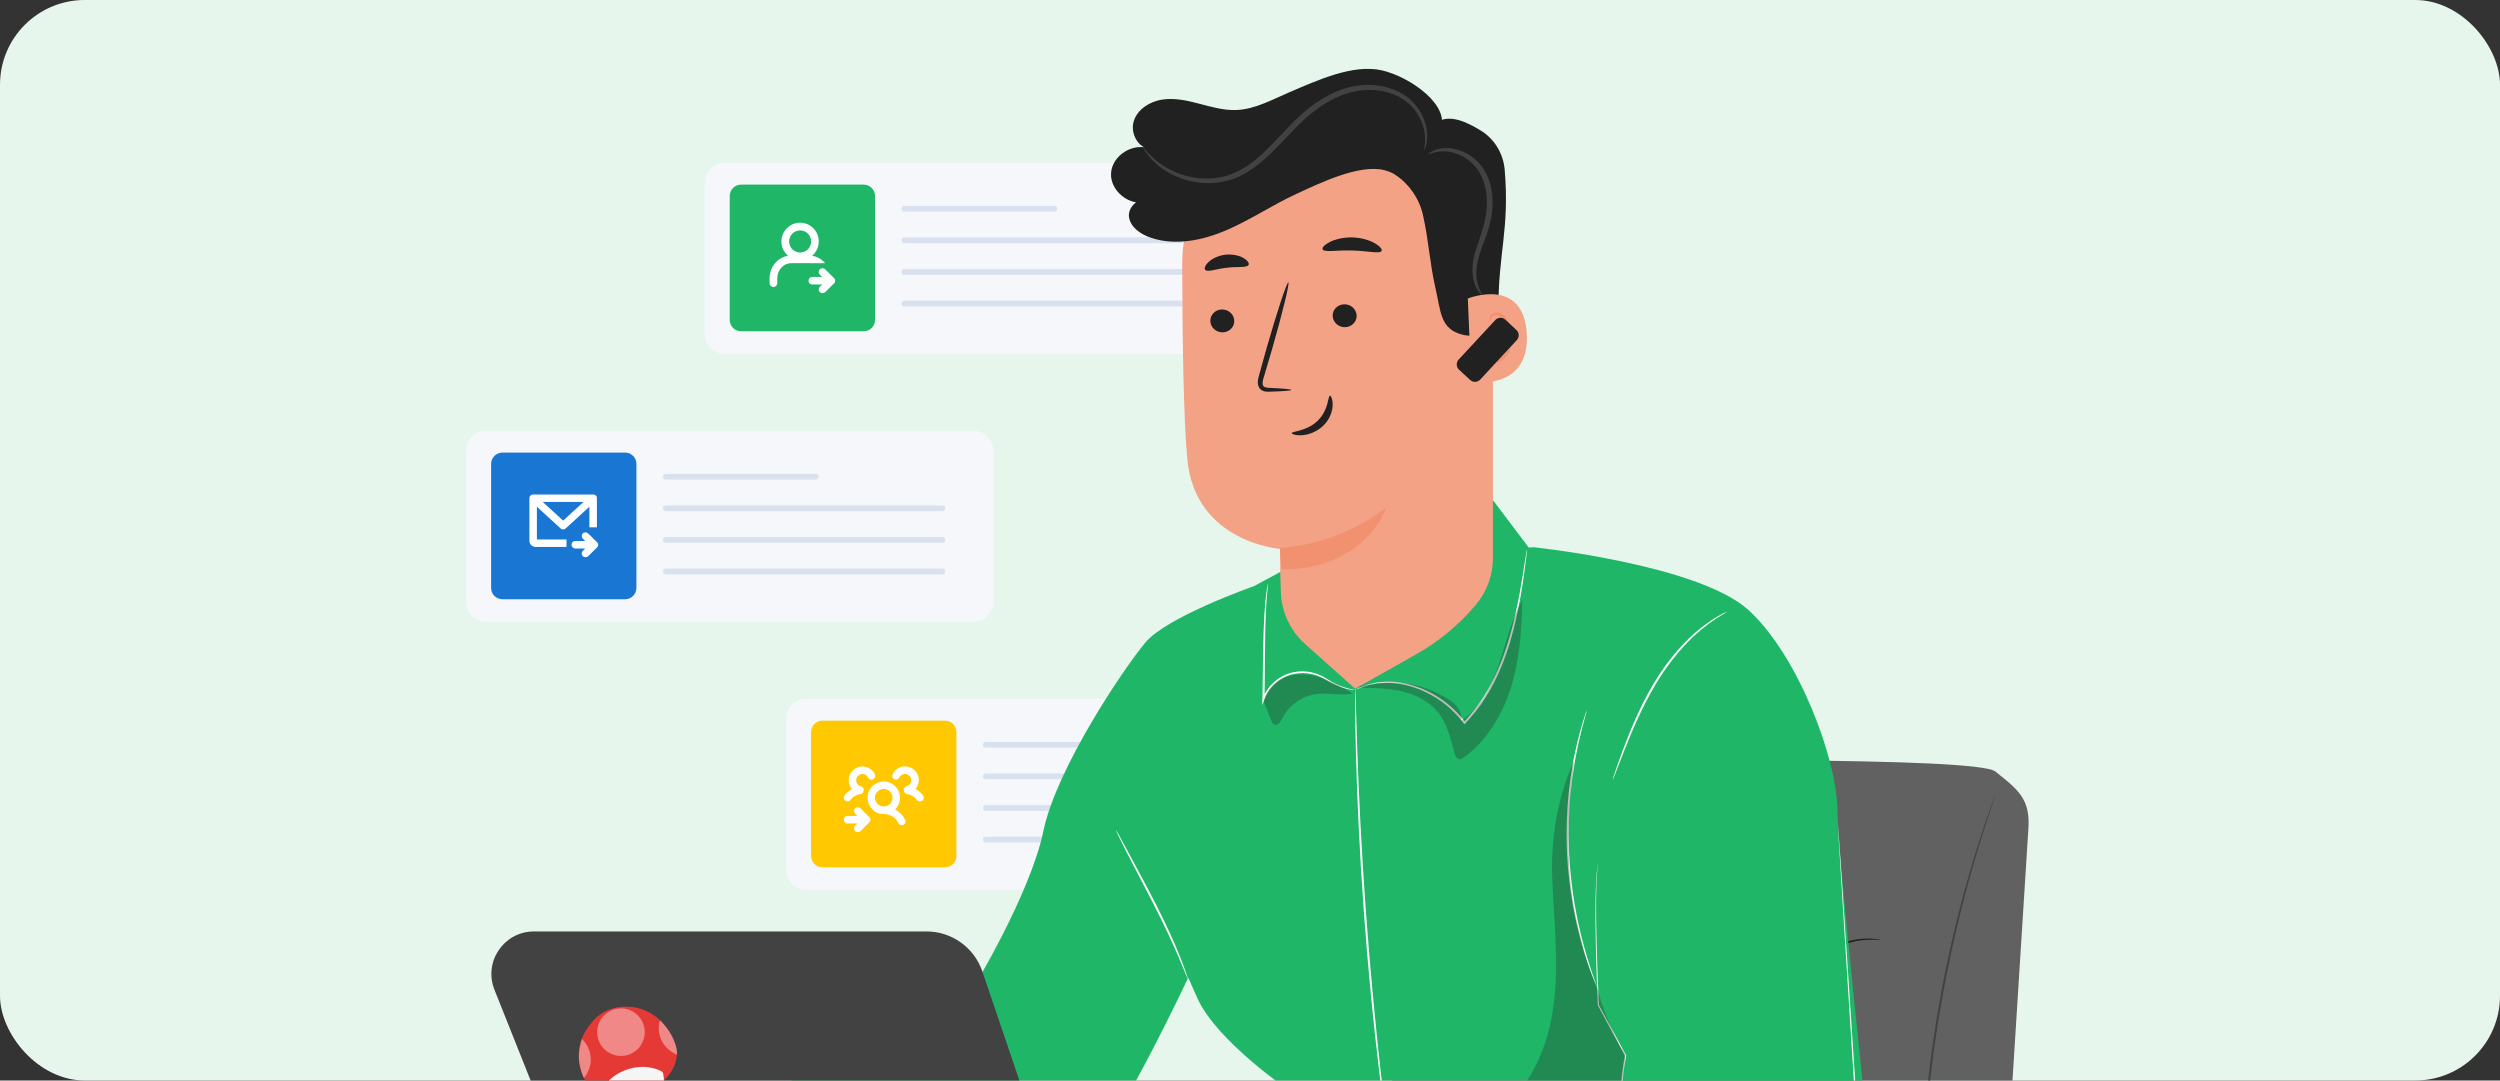 <svg width="472" height="204" viewBox="0 0 472 204" fill="none" xmlns="http://www.w3.org/2000/svg">
<rect x="0" y="0" width="472" height="204" fill="#333333" stroke="none"/>
<g clip-path="url(#clip0_785_4149)">
<rect width="472" height="204" rx="16" fill="#E6F6EC"/>
<path d="M228.814 66.81H136.827C134.736 66.81 133.048 65.117 133.048 63.033V34.489C133.048 32.4 134.742 30.713 136.827 30.713H228.814C230.905 30.713 232.592 32.406 232.592 34.489V63.033C232.592 65.123 230.905 66.81 228.814 66.81Z" fill="#F5F7FB"/>
<path d="M163.058 62.548H139.92C138.736 62.548 137.772 61.592 137.772 60.402V37.001C137.772 35.817 138.729 34.854 139.92 34.854H163.058C164.242 34.854 165.205 35.811 165.205 37.001V60.402C165.199 61.592 164.242 62.548 163.058 62.548Z" fill="#1FB767"/>
<path d="M199.106 39.953H170.715C170.438 39.953 170.211 39.726 170.211 39.449V39.374C170.211 39.097 170.438 38.87 170.715 38.87H199.106C199.383 38.87 199.61 39.097 199.61 39.374V39.449C199.61 39.733 199.383 39.953 199.106 39.953Z" fill="#D8E1ED"/>
<path d="M222.994 45.92H170.715C170.438 45.92 170.211 45.693 170.211 45.416V45.341C170.211 45.063 170.438 44.837 170.715 44.837H222.994C223.271 44.837 223.498 45.063 223.498 45.341V45.416C223.498 45.693 223.271 45.92 222.994 45.92Z" fill="#D8E1ED"/>
<path d="M222.994 51.881H170.715C170.438 51.881 170.211 51.654 170.211 51.377V51.301C170.211 51.024 170.438 50.797 170.715 50.797H222.994C223.271 50.797 223.498 51.024 223.498 51.301V51.377C223.498 51.66 223.271 51.881 222.994 51.881Z" fill="#D8E1ED"/>
<path d="M222.994 57.847H170.715C170.438 57.847 170.211 57.621 170.211 57.343V57.268C170.211 56.991 170.438 56.764 170.715 56.764H222.994C223.271 56.764 223.498 56.991 223.498 57.268V57.343C223.498 57.621 223.271 57.847 222.994 57.847Z" fill="#D8E1ED"/>
<path fill-rule="evenodd" clip-rule="evenodd" d="M151.06 42.049C150.122 42.049 149.227 42.42 148.566 43.087C147.905 43.754 147.533 44.648 147.533 45.586C147.533 46.524 147.905 47.424 148.566 48.085C148.635 48.154 148.711 48.223 148.78 48.286C147.905 48.425 147.092 48.859 146.475 49.526C145.713 50.338 145.297 51.433 145.297 52.566V53.466C145.297 53.869 145.619 54.19 146.022 54.19C146.425 54.19 146.746 53.869 146.746 53.466V52.566C146.746 51.786 147.036 51.049 147.533 50.508C148.031 49.973 148.698 49.683 149.378 49.683H152.735C152.786 49.683 152.836 49.683 152.886 49.69H155.783C155.733 49.633 155.689 49.576 155.638 49.526C155.015 48.859 154.209 48.425 153.333 48.286C153.409 48.223 153.478 48.154 153.548 48.085C154.209 47.417 154.58 46.524 154.58 45.586C154.58 44.648 154.209 43.748 153.548 43.087C152.893 42.42 151.998 42.049 151.06 42.049ZM149.599 44.107C149.989 43.717 150.518 43.496 151.066 43.496C151.614 43.496 152.143 43.717 152.534 44.107C152.924 44.497 153.145 45.032 153.145 45.586C153.145 46.14 152.924 46.675 152.534 47.065C152.143 47.455 151.614 47.675 151.066 47.675C150.518 47.675 149.989 47.455 149.599 47.065C149.208 46.675 148.988 46.14 148.988 45.586C148.988 45.032 149.208 44.497 149.599 44.107Z" fill="white"/>
<path d="M155.784 50.842C155.651 50.709 155.469 50.64 155.274 50.64C155.085 50.64 154.902 50.716 154.77 50.848C154.638 50.98 154.562 51.156 154.562 51.345C154.562 51.534 154.638 51.71 154.77 51.842L155.223 52.289H153.359C153.17 52.289 152.987 52.365 152.849 52.497C152.717 52.629 152.641 52.812 152.641 53C152.641 53.189 152.717 53.372 152.849 53.504C152.981 53.636 153.17 53.712 153.359 53.712H155.223L154.77 54.158C154.638 54.291 154.562 54.473 154.562 54.656C154.562 54.844 154.638 55.021 154.77 55.153C154.902 55.285 155.085 55.361 155.274 55.361C155.463 55.361 155.645 55.285 155.784 55.159L157.465 53.504C157.484 53.485 157.497 53.472 157.509 53.453C157.516 53.447 157.516 53.441 157.522 53.435L157.528 53.428L157.535 53.422C157.541 53.416 157.547 53.41 157.553 53.397C157.56 53.384 157.566 53.378 157.572 53.365L157.579 53.359C157.585 53.353 157.585 53.346 157.591 53.34C157.598 53.328 157.604 53.321 157.61 53.309C157.61 53.309 157.61 53.303 157.616 53.303C157.623 53.296 157.623 53.29 157.629 53.277C157.635 53.271 157.635 53.265 157.635 53.252V53.246C157.635 53.239 157.635 53.239 157.642 53.233C157.642 53.227 157.648 53.221 157.648 53.208C157.648 53.202 157.654 53.189 157.654 53.183V53.177V53.17C157.654 53.164 157.661 53.151 157.661 53.145C157.661 53.133 157.667 53.126 157.667 53.114V53.107C157.667 53.101 157.667 53.101 157.667 53.095C157.667 53.089 157.667 53.082 157.667 53.076C157.673 53.032 157.673 52.981 157.667 52.937C157.667 52.931 157.667 52.925 157.667 52.919C157.667 52.912 157.667 52.912 157.667 52.906V52.9C157.667 52.887 157.667 52.881 157.661 52.868C157.661 52.862 157.654 52.849 157.654 52.843C157.654 52.837 157.654 52.837 157.654 52.837V52.83C157.654 52.824 157.648 52.812 157.648 52.805C157.648 52.799 157.642 52.786 157.642 52.78V52.774V52.767C157.642 52.761 157.635 52.749 157.635 52.742C157.629 52.73 157.629 52.723 157.623 52.711C157.623 52.711 157.623 52.705 157.616 52.705C157.61 52.698 157.61 52.686 157.604 52.679C157.598 52.667 157.591 52.66 157.585 52.654L157.579 52.648C157.572 52.642 157.572 52.635 157.566 52.623C157.56 52.616 157.553 52.61 157.547 52.597L157.541 52.591L157.535 52.585C157.528 52.579 157.528 52.572 157.522 52.566C157.509 52.547 157.49 52.535 157.478 52.516L155.784 50.842Z" fill="white"/>
<path d="M183.765 117.402H91.779C89.688 117.402 88 115.709 88 113.625V85.082C88 82.992 89.694 81.305 91.779 81.305H183.765C185.856 81.305 187.544 82.998 187.544 85.082V113.625C187.55 115.709 185.856 117.402 183.765 117.402Z" fill="#F5F7FB"/>
<path d="M118.009 113.141H94.871C93.687 113.141 92.723 112.184 92.723 110.994V87.593C92.723 86.409 93.68 85.446 94.871 85.446H118.009C119.193 85.446 120.157 86.403 120.157 87.593V110.994C120.15 112.178 119.193 113.141 118.009 113.141Z" fill="#1976D2"/>
<path d="M154.058 90.545H125.667C125.39 90.545 125.164 90.319 125.164 90.041V89.966C125.164 89.689 125.39 89.462 125.667 89.462H154.058C154.335 89.462 154.562 89.689 154.562 89.966V90.041C154.562 90.319 154.335 90.545 154.058 90.545Z" fill="#D8E1ED"/>
<path d="M177.946 96.512H125.667C125.39 96.512 125.164 96.285 125.164 96.008V95.933C125.164 95.656 125.39 95.429 125.667 95.429H177.946C178.223 95.429 178.45 95.656 178.45 95.933V96.008C178.45 96.285 178.223 96.512 177.946 96.512Z" fill="#D8E1ED"/>
<path d="M177.946 102.473H125.667C125.39 102.473 125.164 102.246 125.164 101.969V101.893C125.164 101.616 125.39 101.389 125.667 101.389H177.946C178.223 101.389 178.45 101.616 178.45 101.893V101.969C178.45 102.246 178.223 102.473 177.946 102.473Z" fill="#D8E1ED"/>
<path d="M177.946 108.433H125.667C125.39 108.433 125.164 108.207 125.164 107.929V107.854C125.164 107.577 125.39 107.35 125.667 107.35H177.946C178.223 107.35 178.45 107.577 178.45 107.854V107.929C178.45 108.213 178.223 108.433 177.946 108.433Z" fill="#D8E1ED"/>
<path fill-rule="evenodd" clip-rule="evenodd" d="M112.695 94.007C112.695 94.019 112.695 94.032 112.695 94.044V94.051V94.057V99.564H111.278V95.668L106.8 99.772C106.668 99.891 106.498 99.961 106.321 99.961C106.145 99.961 105.975 99.891 105.843 99.772L101.365 95.668V101.849H106.957V103.265H101.132C100.817 103.265 100.521 103.139 100.294 102.919C100.074 102.699 99.948 102.397 99.948 102.082V94.057V94.051V94.044C99.948 94.032 99.948 94.019 99.948 94.007C99.948 93.994 99.948 93.988 99.954 93.975C99.954 93.95 99.96 93.931 99.967 93.906C99.967 93.893 99.973 93.881 99.973 93.874C99.973 93.862 99.979 93.849 99.986 93.843C99.992 93.83 99.992 93.824 99.998 93.811C100.004 93.799 100.004 93.793 100.011 93.78C100.017 93.767 100.023 93.761 100.023 93.748C100.03 93.736 100.036 93.73 100.042 93.717C100.049 93.704 100.055 93.698 100.061 93.686C100.067 93.673 100.074 93.667 100.08 93.654C100.093 93.635 100.111 93.616 100.124 93.597L100.13 93.591L100.137 93.585L100.143 93.579C100.143 93.579 100.149 93.579 100.149 93.572C100.156 93.566 100.168 93.553 100.174 93.547C100.181 93.541 100.193 93.534 100.2 93.522C100.206 93.516 100.219 93.509 100.225 93.503C100.237 93.497 100.244 93.49 100.256 93.484C100.263 93.478 100.275 93.472 100.282 93.465C100.294 93.459 100.3 93.453 100.313 93.446C100.319 93.44 100.326 93.44 100.338 93.434H100.345C100.357 93.427 100.363 93.421 100.376 93.421C100.382 93.415 100.395 93.415 100.401 93.409H100.407H100.414C100.42 93.402 100.433 93.402 100.439 93.396C100.452 93.39 100.458 93.39 100.47 93.39H100.477C100.489 93.39 100.496 93.383 100.508 93.383C100.521 93.383 100.533 93.377 100.546 93.377C100.559 93.377 100.571 93.371 100.578 93.371C100.59 93.371 100.603 93.371 100.609 93.371C100.622 93.371 100.634 93.371 100.647 93.371H100.653H100.659H111.996H112.002H112.008C112.021 93.371 112.033 93.371 112.046 93.371C112.059 93.371 112.071 93.371 112.077 93.371C112.09 93.371 112.103 93.377 112.109 93.377C112.122 93.377 112.134 93.383 112.147 93.383C112.159 93.383 112.166 93.39 112.178 93.39H112.185C112.197 93.39 112.203 93.396 112.216 93.396C112.222 93.396 112.235 93.402 112.241 93.409H112.247H112.254C112.26 93.415 112.273 93.415 112.279 93.421C112.292 93.427 112.298 93.427 112.31 93.434C112.31 93.434 112.317 93.434 112.317 93.44C112.323 93.446 112.329 93.446 112.342 93.453C112.355 93.459 112.361 93.465 112.373 93.472H112.38C112.386 93.478 112.392 93.484 112.405 93.484C112.418 93.49 112.424 93.497 112.436 93.503C112.443 93.509 112.455 93.516 112.462 93.522C112.468 93.528 112.481 93.534 112.487 93.547C112.493 93.553 112.506 93.566 112.512 93.572L112.518 93.579L112.525 93.585L112.531 93.591C112.531 93.591 112.531 93.597 112.537 93.597C112.562 93.623 112.581 93.654 112.6 93.686C112.606 93.698 112.613 93.704 112.619 93.717C112.625 93.73 112.632 93.736 112.638 93.748C112.651 93.767 112.657 93.793 112.663 93.811C112.669 93.824 112.669 93.83 112.676 93.843C112.682 93.862 112.688 93.887 112.695 93.912C112.701 93.937 112.701 93.956 112.707 93.981C112.695 93.988 112.695 93.994 112.695 94.007ZM106.321 98.293L110.169 94.768H102.473L106.321 98.293Z" fill="white"/>
<path d="M110.533 100.514C110.722 100.514 110.905 100.59 111.044 100.716L112.725 102.371C112.744 102.39 112.757 102.403 112.769 102.422C112.775 102.428 112.782 102.44 112.788 102.447C112.794 102.459 112.801 102.466 112.813 102.478C112.82 102.491 112.826 102.497 112.832 102.51C112.838 102.516 112.845 102.529 112.851 102.535C112.857 102.547 112.864 102.554 112.87 102.566C112.876 102.579 112.882 102.585 112.882 102.598C112.889 102.61 112.889 102.617 112.895 102.629C112.901 102.642 112.901 102.648 112.908 102.661C112.914 102.673 112.914 102.686 112.914 102.692C112.914 102.705 112.92 102.717 112.92 102.724C112.92 102.736 112.927 102.749 112.927 102.761C112.927 102.774 112.933 102.78 112.933 102.793C112.939 102.837 112.939 102.887 112.933 102.931C112.933 102.944 112.933 102.95 112.927 102.963C112.927 102.975 112.92 102.988 112.92 103.001C112.92 103.013 112.914 103.026 112.914 103.032C112.914 103.045 112.908 103.057 112.908 103.064C112.901 103.076 112.901 103.082 112.895 103.095C112.889 103.108 112.889 103.114 112.882 103.127C112.876 103.139 112.876 103.145 112.87 103.158C112.864 103.171 112.857 103.183 112.851 103.189C112.845 103.202 112.838 103.208 112.832 103.215C112.826 103.227 112.82 103.234 112.813 103.246C112.807 103.259 112.801 103.265 112.788 103.278C112.782 103.284 112.775 103.296 112.769 103.303C112.757 103.322 112.738 103.334 112.725 103.353L111.044 105.008C110.911 105.141 110.729 105.21 110.533 105.21C110.344 105.21 110.162 105.134 110.03 105.002C109.897 104.87 109.822 104.694 109.822 104.505C109.822 104.316 109.897 104.14 110.03 104.008L110.483 103.561H108.619C108.43 103.561 108.247 103.485 108.109 103.353C107.976 103.221 107.901 103.038 107.901 102.85C107.901 102.661 107.976 102.478 108.109 102.346C108.241 102.214 108.43 102.138 108.619 102.138H110.483L110.03 101.691C109.897 101.559 109.822 101.377 109.822 101.194C109.822 101.005 109.897 100.829 110.03 100.697C110.162 100.565 110.344 100.514 110.533 100.514Z" fill="white"/>
<path d="M244.182 168.013H152.195C150.104 168.013 148.417 166.319 148.417 164.236V135.692C148.417 133.603 150.111 131.916 152.195 131.916H244.182C246.273 131.916 247.961 133.609 247.961 135.692V164.236C247.961 166.319 246.266 168.013 244.182 168.013Z" fill="#F5F7FB"/>
<path d="M178.419 163.752H155.281C154.097 163.752 153.133 162.795 153.133 161.605V138.204C153.133 137.02 154.091 136.057 155.281 136.057H178.419C179.603 136.057 180.567 137.014 180.567 138.204V161.605C180.567 162.789 179.61 163.752 178.419 163.752Z" fill="#FFC800"/>
<path d="M214.474 141.156H186.083C185.806 141.156 185.58 140.93 185.58 140.652V140.577C185.58 140.3 185.806 140.073 186.083 140.073H214.474C214.751 140.073 214.978 140.3 214.978 140.577V140.652C214.978 140.93 214.751 141.156 214.474 141.156Z" fill="#D8E1ED"/>
<path d="M238.362 147.117H186.083C185.806 147.117 185.58 146.89 185.58 146.613V146.537C185.58 146.26 185.806 146.034 186.083 146.034H238.362C238.639 146.034 238.866 146.26 238.866 146.537V146.613C238.86 146.896 238.639 147.117 238.362 147.117Z" fill="#D8E1ED"/>
<path d="M238.362 153.084H186.083C185.806 153.084 185.58 152.857 185.58 152.58V152.504C185.58 152.227 185.806 152 186.083 152H238.362C238.639 152 238.866 152.227 238.866 152.504V152.58C238.86 152.857 238.639 153.084 238.362 153.084Z" fill="#D8E1ED"/>
<path d="M238.362 159.044H186.083C185.806 159.044 185.58 158.817 185.58 158.54V158.465C185.58 158.188 185.806 157.961 186.083 157.961H238.362C238.639 157.961 238.866 158.188 238.866 158.465V158.54C238.86 158.817 238.639 159.044 238.362 159.044Z" fill="#D8E1ED"/>
<path d="M168.998 152.806C169.432 152.378 169.734 151.83 169.86 151.239C169.986 150.641 169.93 150.024 169.697 149.457C169.464 148.891 169.073 148.406 168.569 148.066C168.066 147.727 167.467 147.544 166.856 147.544C166.245 147.544 165.647 147.727 165.143 148.066C164.64 148.406 164.243 148.891 164.016 149.457C163.783 150.024 163.726 150.641 163.852 151.239C163.978 151.837 164.274 152.384 164.715 152.806C165.603 153.681 166.151 153.681 166.863 153.681C167.436 153.681 168.003 153.844 168.494 154.147C168.985 154.455 169.376 154.889 169.627 155.405C169.665 155.487 169.722 155.563 169.797 155.626C169.867 155.689 169.949 155.733 170.037 155.764C170.125 155.796 170.219 155.808 170.308 155.802C170.402 155.796 170.49 155.77 170.572 155.733C170.654 155.695 170.73 155.638 170.793 155.563C170.856 155.493 170.9 155.412 170.931 155.324C170.963 155.235 170.975 155.141 170.969 155.053C170.963 154.958 170.937 154.87 170.9 154.789C170.484 153.945 169.823 153.253 168.998 152.806ZM165.2 150.609C165.2 150.282 165.294 149.961 165.477 149.69C165.66 149.42 165.918 149.206 166.22 149.08C166.523 148.954 166.856 148.922 167.178 148.985C167.499 149.048 167.795 149.206 168.021 149.439C168.254 149.671 168.412 149.961 168.475 150.282C168.538 150.603 168.506 150.937 168.38 151.239C168.254 151.541 168.04 151.799 167.77 151.981C167.499 152.164 167.178 152.258 166.85 152.258C166.409 152.258 165.994 152.082 165.679 151.774C165.376 151.472 165.2 151.05 165.2 150.609ZM174.13 151.176C174.055 151.232 173.973 151.27 173.878 151.295C173.79 151.32 173.696 151.327 173.601 151.308C173.507 151.295 173.419 151.264 173.343 151.213C173.268 151.163 173.192 151.106 173.135 151.031C172.915 150.735 172.632 150.483 172.317 150.295C171.995 150.106 171.643 149.98 171.271 149.929C171.133 149.911 171 149.848 170.893 149.753C170.786 149.659 170.717 149.533 170.679 149.394C170.641 149.3 170.622 149.199 170.629 149.099C170.635 148.998 170.66 148.897 170.704 148.809C170.748 148.721 170.811 148.639 170.893 148.576C170.969 148.513 171.063 148.469 171.158 148.444C171.353 148.394 171.529 148.299 171.674 148.161C171.819 148.022 171.926 147.852 171.989 147.664C172.052 147.475 172.065 147.273 172.027 147.078C171.989 146.883 171.907 146.701 171.775 146.55C171.649 146.398 171.485 146.279 171.303 146.203C171.12 146.128 170.918 146.103 170.723 146.128C170.528 146.153 170.339 146.229 170.175 146.342C170.012 146.455 169.886 146.612 169.797 146.789C169.76 146.871 169.703 146.946 169.634 147.009C169.564 147.072 169.483 147.122 169.394 147.147C169.306 147.179 169.212 147.192 169.124 147.185C169.029 147.179 168.941 147.16 168.853 147.116C168.771 147.078 168.695 147.022 168.632 146.952C168.569 146.883 168.525 146.801 168.494 146.713C168.462 146.625 168.45 146.531 168.456 146.443C168.462 146.348 168.481 146.26 168.525 146.172C168.683 145.838 168.909 145.542 169.193 145.303C169.476 145.064 169.804 144.888 170.156 144.787C170.509 144.687 170.881 144.661 171.246 144.718C171.611 144.775 171.958 144.901 172.273 145.102C172.581 145.303 172.846 145.568 173.047 145.876C173.249 146.184 173.381 146.537 173.438 146.896C173.494 147.261 173.469 147.632 173.368 147.985C173.268 148.337 173.091 148.671 172.858 148.954C173.412 149.25 173.891 149.659 174.269 150.162C174.326 150.238 174.363 150.32 174.389 150.414C174.414 150.502 174.42 150.597 174.401 150.691C174.382 150.785 174.357 150.874 174.307 150.949C174.263 151.05 174.2 151.119 174.13 151.176ZM162.435 149.929C162.064 149.98 161.711 150.106 161.39 150.295C161.069 150.483 160.792 150.735 160.571 151.031C160.458 151.182 160.288 151.283 160.105 151.308C159.916 151.333 159.727 151.283 159.582 151.176C159.437 151.069 159.33 150.892 159.305 150.71C159.28 150.521 159.33 150.332 159.437 150.188C159.815 149.684 160.294 149.275 160.848 148.979C160.609 148.696 160.439 148.369 160.338 148.01C160.237 147.657 160.212 147.28 160.269 146.921C160.325 146.556 160.458 146.21 160.659 145.895C160.861 145.587 161.125 145.322 161.434 145.121C161.742 144.919 162.095 144.787 162.46 144.737C162.826 144.68 163.197 144.705 163.55 144.806C163.903 144.907 164.236 145.083 164.514 145.322C164.797 145.561 165.024 145.857 165.181 146.191C165.263 146.361 165.269 146.556 165.213 146.732C165.15 146.908 165.017 147.053 164.847 147.135C164.677 147.217 164.482 147.223 164.306 147.166C164.129 147.103 163.985 146.971 163.903 146.801C163.814 146.625 163.689 146.468 163.525 146.354C163.361 146.241 163.178 146.166 162.977 146.14C162.782 146.115 162.58 146.14 162.397 146.216C162.215 146.291 162.051 146.411 161.925 146.562C161.799 146.713 161.711 146.896 161.673 147.091C161.635 147.286 161.648 147.487 161.711 147.676C161.774 147.865 161.881 148.035 162.026 148.173C162.171 148.312 162.347 148.406 162.542 148.457C162.643 148.482 162.731 148.526 162.807 148.589C162.882 148.652 162.952 148.727 162.996 148.822C163.04 148.91 163.065 149.011 163.071 149.111C163.078 149.212 163.059 149.313 163.021 149.407C162.989 149.546 162.914 149.671 162.807 149.766C162.706 149.848 162.574 149.911 162.435 149.929Z" fill="white"/>
<path d="M161.937 152.422C162.126 152.422 162.308 152.498 162.447 152.623L164.128 154.279C164.147 154.298 164.16 154.31 164.172 154.329C164.179 154.335 164.185 154.348 164.191 154.354C164.198 154.367 164.204 154.373 164.217 154.386C164.223 154.398 164.229 154.405 164.235 154.417C164.242 154.424 164.248 154.436 164.254 154.442C164.261 154.455 164.267 154.461 164.273 154.474C164.28 154.487 164.286 154.493 164.286 154.505C164.292 154.518 164.292 154.524 164.298 154.537C164.305 154.549 164.305 154.556 164.311 154.568C164.317 154.581 164.317 154.593 164.317 154.6C164.317 154.612 164.324 154.625 164.324 154.631C164.324 154.644 164.33 154.656 164.33 154.669C164.33 154.682 164.336 154.688 164.336 154.701C164.342 154.745 164.342 154.795 164.336 154.839C164.336 154.852 164.336 154.858 164.33 154.87C164.33 154.883 164.324 154.896 164.324 154.908C164.324 154.921 164.317 154.933 164.317 154.94C164.317 154.952 164.311 154.965 164.311 154.971C164.305 154.984 164.305 154.99 164.298 155.003C164.292 155.015 164.292 155.022 164.286 155.034C164.28 155.047 164.28 155.053 164.273 155.066C164.267 155.078 164.261 155.091 164.254 155.097C164.248 155.11 164.242 155.116 164.235 155.122C164.229 155.135 164.223 155.141 164.217 155.154C164.21 155.166 164.204 155.173 164.191 155.185C164.185 155.191 164.179 155.204 164.172 155.21C164.16 155.229 164.141 155.242 164.128 155.261L162.447 156.916C162.315 157.048 162.132 157.117 161.937 157.117C161.748 157.117 161.565 157.042 161.433 156.91C161.301 156.778 161.225 156.601 161.225 156.412C161.225 156.224 161.301 156.047 161.433 155.915L161.886 155.468H160.022C159.833 155.468 159.651 155.393 159.512 155.261C159.38 155.129 159.304 154.946 159.304 154.757C159.304 154.568 159.38 154.386 159.512 154.254C159.644 154.121 159.833 154.046 160.022 154.046H161.886L161.433 153.599C161.301 153.467 161.225 153.284 161.225 153.102C161.225 152.913 161.301 152.737 161.433 152.605C161.565 152.498 161.748 152.422 161.937 152.422Z" fill="white"/>
<path d="M270.997 153.964C271.942 148.167 276.911 143.887 282.787 143.805C308.287 143.465 373.218 142.88 376.7 145.643C381.04 149.086 383.307 150.848 382.967 156.318C382.652 161.341 377.179 248.029 377.179 248.029H255.662L270.997 153.964Z" fill="#616161"/>
<path d="M363.343 248.074C363.337 248.074 363.324 247.985 363.305 247.816C363.287 247.627 363.268 247.381 363.243 247.067C363.192 246.38 363.123 245.411 363.035 244.178C362.94 242.925 362.839 241.383 362.783 239.595C362.72 237.808 362.606 235.775 362.606 233.522C362.594 232.395 362.581 231.218 362.569 229.991C362.556 228.763 362.6 227.486 362.613 226.158C362.625 223.508 362.77 220.682 362.896 217.711C363.23 211.769 363.797 205.242 364.71 198.432C365.655 191.622 366.851 185.183 368.117 179.361C368.791 176.459 369.408 173.696 370.107 171.141C370.447 169.863 370.75 168.617 371.09 167.433C371.43 166.25 371.757 165.117 372.072 164.041C372.677 161.869 373.332 159.943 373.867 158.238C374.396 156.532 374.906 155.072 375.334 153.889C375.75 152.718 376.078 151.805 376.311 151.157C376.418 150.861 376.506 150.628 376.575 150.452C376.638 150.295 376.67 150.213 376.676 150.213C376.682 150.213 376.657 150.301 376.613 150.465C376.556 150.647 376.481 150.886 376.386 151.182C376.172 151.837 375.87 152.756 375.479 153.933C375.076 155.122 374.591 156.582 374.075 158.301C373.558 160.013 372.922 161.945 372.337 164.116C372.034 165.199 371.713 166.332 371.379 167.515C371.052 168.699 370.756 169.939 370.422 171.223C369.742 173.778 369.137 176.541 368.47 179.436C367.223 185.252 366.039 191.685 365.094 198.482C364.187 205.286 363.608 211.801 363.255 217.73C363.123 220.701 362.965 223.52 362.94 226.164C362.921 227.486 362.871 228.763 362.871 229.991C362.877 231.218 362.884 232.395 362.884 233.522C362.865 235.769 362.965 237.802 363.003 239.589C363.041 241.377 363.117 242.912 363.186 244.171C363.243 245.411 363.293 246.38 363.324 247.067C363.337 247.381 363.343 247.633 363.35 247.822C363.35 247.985 363.35 248.074 363.343 248.074Z" fill="#424242"/>
<path d="M295.005 187.443C295.005 187.43 295.062 187.405 295.188 187.373C295.314 187.342 295.509 187.317 295.755 187.342C296.246 187.38 296.983 187.663 297.531 188.393C298.104 189.104 298.243 190.344 297.707 191.42C297.449 191.955 297.052 192.459 296.517 192.843C295.982 193.227 295.327 193.453 294.634 193.497C293.947 193.535 293.242 193.384 292.694 192.994C292.134 192.616 291.8 192.006 291.686 191.414C291.479 190.206 291.97 189.123 292.619 188.506C293.985 187.342 295.194 187.304 295.169 187.417C295.163 187.43 295.1 187.424 294.98 187.449C294.861 187.474 294.684 187.531 294.47 187.625C294.042 187.814 293.406 188.116 292.814 188.701C292.253 189.274 291.838 190.294 292.039 191.345C292.146 191.861 292.436 192.371 292.915 192.686C293.381 193.013 293.998 193.151 294.615 193.114C295.232 193.076 295.83 192.868 296.303 192.534C296.781 192.201 297.147 191.741 297.392 191.263C297.89 190.294 297.795 189.211 297.31 188.55C296.838 187.877 296.183 187.568 295.736 187.493C295.276 187.398 295.012 187.48 295.005 187.443Z" fill="#212121"/>
<path d="M314.063 176.428C314.056 176.503 312.803 176.277 310.8 176.466C308.81 176.642 306.039 177.353 303.52 179.115C301.007 180.878 299.382 183.238 298.538 185.051C297.676 186.87 297.468 188.122 297.392 188.103C297.367 188.097 297.405 187.782 297.531 187.229C297.65 186.675 297.89 185.875 298.293 184.937C299.086 183.068 300.711 180.613 303.3 178.801C305.888 176.994 308.747 176.302 310.775 176.195C311.795 176.132 312.627 176.182 313.193 176.258C313.76 176.327 314.069 176.403 314.063 176.428Z" fill="#212121"/>
<path d="M278.821 198.986C278.802 198.973 278.89 198.747 279.104 198.356C279.318 197.966 279.665 197.431 280.175 196.821C281.176 195.6 282.927 194.133 285.245 193.346C287.569 192.553 289.848 192.654 291.385 193.006C292.16 193.176 292.771 193.39 293.174 193.573C293.577 193.749 293.791 193.875 293.778 193.894C293.753 193.963 292.865 193.541 291.328 193.271C289.811 192.994 287.606 192.944 285.364 193.711C283.122 194.473 281.403 195.858 280.376 197.003C279.331 198.149 278.878 199.024 278.821 198.986Z" fill="#212121"/>
<path d="M302.336 202.001C302.311 202.039 301.801 201.73 301.089 201.101C300.371 200.471 299.471 199.496 298.677 198.269C297.89 197.035 297.373 195.807 297.103 194.895C296.826 193.982 296.756 193.391 296.8 193.384C296.92 193.347 297.436 195.656 298.998 198.061C300.529 200.478 302.418 201.906 302.336 202.001Z" fill="#212121"/>
<path d="M336.043 188.468C336.043 188.456 336.099 188.431 336.225 188.399C336.351 188.368 336.546 188.343 336.792 188.368C337.283 188.405 338.02 188.689 338.568 189.419C339.141 190.13 339.28 191.37 338.744 192.446C338.486 192.981 338.089 193.485 337.554 193.869C337.019 194.253 336.364 194.479 335.671 194.523C334.985 194.567 334.279 194.41 333.731 194.02C333.171 193.642 332.837 193.032 332.724 192.44C332.516 191.232 333.007 190.149 333.656 189.532C335.022 188.368 336.231 188.33 336.206 188.443C336.2 188.456 336.137 188.45 336.017 188.475C335.898 188.5 335.721 188.557 335.507 188.651C335.079 188.84 334.443 189.142 333.851 189.727C333.29 190.3 332.875 191.32 333.076 192.371C333.183 192.887 333.473 193.397 333.952 193.711C334.418 194.039 335.035 194.177 335.652 194.139C336.269 194.102 336.868 193.894 337.34 193.56C337.819 193.227 338.184 192.767 338.429 192.289C338.927 191.32 338.833 190.237 338.348 189.576C337.875 188.903 337.22 188.594 336.773 188.519C336.313 188.424 336.049 188.506 336.043 188.468Z" fill="#212121"/>
<path d="M355.1 177.454C355.093 177.529 353.84 177.303 351.837 177.491C349.847 177.668 347.076 178.379 344.557 180.141C342.044 181.904 340.419 184.264 339.575 186.077C338.713 187.896 338.505 189.148 338.429 189.129C338.404 189.123 338.442 188.808 338.568 188.254C338.687 187.7 338.927 186.901 339.33 185.963C340.123 184.094 341.748 181.639 344.337 179.826C346.925 178.02 349.784 177.328 351.812 177.221C352.832 177.158 353.664 177.208 354.231 177.284C354.797 177.353 355.106 177.428 355.1 177.454Z" fill="#212121"/>
<path d="M319.856 200.012C319.838 199.999 319.926 199.773 320.14 199.382C320.354 198.992 320.7 198.457 321.211 197.847C322.212 196.626 323.963 195.159 326.28 194.372C328.604 193.579 330.884 193.68 332.421 194.032C333.195 194.202 333.806 194.416 334.209 194.599C334.612 194.775 334.827 194.901 334.814 194.92C334.789 194.989 333.901 194.567 332.364 194.297C330.846 194.02 328.642 193.969 326.4 194.737C324.158 195.499 322.439 196.884 321.412 198.029C320.367 199.175 319.913 200.05 319.856 200.012Z" fill="#212121"/>
<path d="M343.373 203.027C343.348 203.064 342.838 202.756 342.126 202.127C341.408 201.497 340.508 200.522 339.714 199.294C338.927 198.061 338.411 196.833 338.14 195.921C337.863 195.008 337.793 194.416 337.837 194.41C337.957 194.372 338.474 196.682 340.035 199.086C341.566 201.503 343.455 202.932 343.373 203.027Z" fill="#212121"/>
<path d="M183.585 186.807C183.585 186.807 194.518 168.818 196.98 156.941C199.436 145.071 212.139 126.232 216.233 121.323C220.327 116.407 236.714 110.68 236.714 110.68L242.76 107.426L289.565 103.316C289.565 103.316 320.702 106.589 330.124 115.186C339.545 123.784 346.92 143.434 346.92 153.266C346.92 163.091 356.436 248.187 356.436 248.187L241.097 248.036L243.685 206.079C243.685 206.079 229.754 196.664 226.07 188.475C222.386 180.286 224.433 184.384 224.433 184.384C224.433 184.384 211.358 212.166 206.849 215.439C202.34 218.712 149.967 234.781 149.967 234.781L142.793 207.307L183.585 186.807Z" fill="#1FB767"/>
<path d="M319.757 118.61C318.491 119 302.873 159.327 301.77 162.996C300.668 166.666 301.77 189.778 301.77 189.778L306.91 199.313C306.91 199.313 305.442 206.281 306.544 209.585L283.418 213.985C283.418 213.985 277.549 209.95 272.038 213.985L244.756 216.288C244.756 216.288 252.767 216.383 250.38 228.656C248.043 240.684 246.267 243.328 246.267 243.328L342.14 241.137C342.14 241.137 352.789 240.609 351.165 220.14C349.54 199.672 344.968 143.207 344.968 143.207C344.968 143.207 337.989 112.958 319.757 118.61Z" fill="#1FB767"/>
<path d="M301.556 186.555C301.543 186.561 301.467 186.391 301.329 186.058C301.184 185.693 300.989 185.208 300.749 184.604C300.498 183.974 300.195 183.2 299.899 182.281C299.597 181.362 299.213 180.33 298.898 179.159C298.558 177.995 298.186 176.711 297.878 175.32C297.519 173.935 297.242 172.431 296.939 170.851C296.398 167.679 295.969 164.167 295.818 160.453C295.686 156.74 295.837 153.202 296.133 149.999C296.322 148.4 296.48 146.883 296.738 145.473C296.857 144.768 296.952 144.082 297.084 143.434C297.223 142.786 297.355 142.163 297.481 141.565C297.714 140.369 298.016 139.311 298.256 138.38C298.489 137.442 298.734 136.649 298.942 136.001C299.144 135.384 299.301 134.887 299.427 134.515C299.54 134.175 299.61 133.999 299.622 134.005C299.635 134.012 299.591 134.194 299.502 134.54C299.395 134.918 299.263 135.422 299.087 136.045C298.898 136.693 298.671 137.492 298.463 138.436C298.243 139.374 297.96 140.432 297.745 141.628C297.626 142.225 297.506 142.842 297.38 143.491C297.254 144.139 297.172 144.825 297.059 145.524C296.813 146.927 296.675 148.444 296.492 150.036C296.215 153.228 296.076 156.746 296.209 160.441C296.36 164.135 296.776 167.635 297.298 170.788C297.588 172.362 297.852 173.86 298.199 175.244C298.495 176.635 298.848 177.913 299.175 179.084C299.471 180.261 299.836 181.293 300.113 182.212C300.39 183.137 300.668 183.918 300.901 184.553C301.115 185.164 301.285 185.655 301.417 186.026C301.512 186.366 301.568 186.549 301.556 186.555Z" fill="white"/>
<path d="M261.974 213.972C261.968 213.972 261.949 213.903 261.924 213.758C261.899 213.594 261.867 213.387 261.823 213.129C261.741 212.543 261.622 211.731 261.477 210.699C261.181 208.591 260.784 205.532 260.331 201.749C259.417 194.183 258.334 183.704 257.49 172.11C256.646 160.504 256.199 149.986 256.004 142.364C255.903 138.556 255.853 135.472 255.84 133.338C255.84 132.294 255.834 131.475 255.834 130.884C255.84 130.619 255.84 130.412 255.84 130.248C255.847 130.103 255.847 130.028 255.859 130.028C255.865 130.028 255.872 130.103 255.884 130.242C255.891 130.405 255.903 130.619 255.916 130.877C255.935 131.463 255.96 132.287 255.998 133.332C256.067 135.491 256.161 138.562 256.281 142.351C256.546 149.967 257.037 160.479 257.881 172.079C258.731 183.672 259.77 194.146 260.608 201.718C261.036 205.481 261.389 208.54 261.634 210.68C261.754 211.719 261.842 212.531 261.911 213.116C261.937 213.381 261.956 213.588 261.974 213.752C261.974 213.897 261.981 213.972 261.974 213.972Z" fill="white"/>
<path d="M224.312 184.906C224.287 184.912 224.111 184.516 223.808 183.779C223.512 183.043 223.071 181.986 222.517 180.683C221.409 178.077 219.752 174.527 217.781 170.675C215.804 166.861 214.009 163.412 212.674 160.837C212.031 159.572 211.521 158.546 211.181 157.829C210.841 157.111 210.665 156.708 210.684 156.696C210.709 156.683 210.929 157.061 211.313 157.759C211.723 158.515 212.264 159.509 212.913 160.711C214.254 163.21 216.144 166.647 218.121 170.505C220.099 174.363 221.724 177.938 222.769 180.582C223.292 181.904 223.695 182.98 223.947 183.735C224.205 184.478 224.337 184.893 224.312 184.906Z" fill="white"/>
<path d="M288.342 103.372C288.355 103.372 288.342 103.58 288.298 103.97C288.248 104.398 288.185 104.964 288.103 105.682C287.908 107.167 287.643 109.314 287.196 111.951C286.743 114.588 286.126 117.723 285.131 121.128C284.104 124.514 282.681 128.196 280.489 131.664C279.355 133.496 278.008 135.113 276.641 136.592L276.49 136.756L276.351 136.573C274.367 133.93 271.848 131.979 269.342 130.764C268.101 130.122 266.835 129.732 265.651 129.404C264.455 129.14 263.327 128.964 262.294 128.951C260.229 128.901 258.585 129.26 257.508 129.625C256.431 130.002 255.871 130.279 255.852 130.242C255.845 130.229 255.984 130.16 256.255 130.028C256.532 129.914 256.916 129.675 257.464 129.499C258.535 129.09 260.197 128.687 262.301 128.706C263.353 128.699 264.499 128.863 265.721 129.121C266.923 129.442 268.214 129.826 269.487 130.468C272.044 131.683 274.619 133.653 276.654 136.347L276.37 136.328C277.712 134.868 279.041 133.263 280.162 131.456C282.334 128.02 283.751 124.382 284.79 121.021C285.804 117.641 286.447 114.525 286.932 111.9C287.417 109.276 287.725 107.13 287.958 105.657C288.072 104.945 288.16 104.379 288.223 103.957C288.292 103.573 288.33 103.372 288.342 103.372Z" fill="white"/>
<path d="M288.973 103.838L281.862 94.416L274.135 94.661L249.019 107.923L288.973 103.838Z" fill="#1FB767"/>
<path d="M255.852 130.254C255.852 130.267 255.713 130.26 255.442 130.248C255.178 130.223 254.781 130.172 254.283 130.059C253.282 129.845 251.89 129.285 250.316 128.366C249.535 127.894 248.659 127.46 247.62 127.252C246.594 127.032 245.448 127 244.289 127.246C241.984 127.711 239.679 129.505 238.715 132.092L238.312 133.175L238.344 132.023C238.35 131.74 238.362 131.431 238.369 131.123C238.457 125.313 238.463 120.039 238.702 116.231C238.81 114.324 238.961 112.788 239.118 111.731C239.187 111.202 239.269 110.793 239.326 110.516C239.383 110.239 239.42 110.1 239.433 110.1C239.471 110.107 239.364 110.686 239.263 111.75C239.156 112.807 239.043 114.343 238.973 116.244C238.803 120.051 238.841 125.313 238.753 131.135C238.747 131.444 238.734 131.752 238.728 132.042L238.356 131.966C239.37 129.247 241.795 127.384 244.219 126.912C246.663 126.402 248.949 127.126 250.454 128.146C252.004 129.09 253.345 129.675 254.321 129.927C255.297 130.185 255.858 130.216 255.852 130.254Z" fill="white"/>
<path d="M281.862 48.783V105.355C281.862 108.59 280.722 111.718 278.637 114.185C275.444 117.974 271.59 121.166 267.269 123.595L255.851 130.021L246.405 121.594C243.627 119.114 241.977 115.614 241.832 111.894C241.669 107.772 241.669 103.624 241.669 103.624C241.669 103.624 225.666 102.478 224.167 86.705C223.461 79.278 223.235 64.072 223.197 50.055C223.153 34.061 235.421 20.73 251.367 19.409L251.821 19.371C268.327 18.974 281.918 32.274 281.862 48.783Z" fill="#F4A286"/>
<path d="M241.625 103.404C241.625 103.404 251.676 103.391 261.734 95.851C261.734 95.851 257.804 107.614 241.927 107.495L241.625 103.404Z" fill="#F29170"/>
<path d="M228.513 60.654C228.569 61.85 229.627 62.781 230.874 62.75C232.121 62.712 233.085 61.718 233.028 60.522C232.972 59.326 231.913 58.388 230.666 58.426C229.426 58.464 228.456 59.464 228.513 60.654Z" fill="#212121"/>
<path d="M251.61 59.679C251.666 60.875 252.725 61.813 253.971 61.775C255.218 61.737 256.182 60.743 256.132 59.547C256.075 58.351 255.017 57.413 253.77 57.451C252.523 57.489 251.553 58.483 251.61 59.679Z" fill="#212121"/>
<path d="M243.804 73.62C243.804 73.481 242.274 73.343 239.805 73.236C239.181 73.223 238.583 73.148 238.444 72.733C238.262 72.298 238.463 71.606 238.709 70.863C239.169 69.315 239.647 67.697 240.151 65.992C242.141 59.062 243.527 53.391 243.243 53.315C242.966 53.24 241.121 58.791 239.137 65.715C238.665 67.42 238.205 69.05 237.777 70.605C237.601 71.329 237.26 72.16 237.657 73.066C237.865 73.513 238.344 73.815 238.753 73.891C239.162 73.979 239.509 73.96 239.817 73.947C242.28 73.872 243.81 73.758 243.804 73.62Z" fill="#212121"/>
<path d="M251.089 74.709C250.692 74.721 250.907 77.352 248.803 79.41C246.706 81.475 243.872 81.406 243.884 81.777C243.859 81.947 244.552 82.237 245.742 82.174C246.907 82.117 248.576 81.601 249.861 80.348C251.14 79.09 251.606 77.51 251.606 76.421C251.612 75.307 251.266 74.677 251.089 74.709Z" fill="#212121"/>
<path d="M249.711 47.065C250.007 47.707 252.4 47.191 255.278 47.298C258.156 47.348 260.524 47.99 260.852 47.367C260.996 47.071 260.543 46.48 259.561 45.919C258.584 45.359 257.067 44.875 255.341 44.824C253.615 44.78 252.072 45.183 251.071 45.687C250.063 46.196 249.585 46.757 249.711 47.065Z" fill="#212121"/>
<path d="M227.537 50.942C228.009 51.458 229.634 50.747 231.643 50.552C233.646 50.288 235.384 50.615 235.73 50.004C235.881 49.709 235.567 49.18 234.779 48.72C234.005 48.261 232.739 47.94 231.366 48.091C229.987 48.248 228.834 48.846 228.179 49.469C227.512 50.105 227.329 50.69 227.537 50.942Z" fill="#212121"/>
<path d="M263.277 32.891C263.308 32.909 263.34 32.935 263.371 32.953C266.048 34.728 267.95 37.466 268.655 40.601C268.68 40.714 268.706 40.815 268.725 40.916C269.713 45.365 269.984 49.96 271.017 54.398C272.05 58.841 271.861 62.234 276.313 63.234C279.122 63.864 281.509 62.303 282.511 60.717C282.901 60.1 282.907 59.332 282.901 58.608C282.844 47.669 285.042 43.414 284.085 32.047C283.821 28.95 282.126 26.168 279.456 24.576C276.931 23.065 273.876 21.536 271.338 23.009C268.787 24.482 265.777 29.718 263.9 31.984" fill="#212121"/>
<path d="M277.126 56.368C277.384 56.229 287.713 52.264 288.261 63.083C288.809 73.903 277.825 72.222 277.794 71.914C277.762 71.606 277.126 56.368 277.126 56.368Z" fill="#F4A286"/>
<path d="M280.892 67.647C280.936 67.609 281.087 67.766 281.414 67.898C281.729 68.024 282.271 68.094 282.825 67.854C283.946 67.376 284.821 65.513 284.771 63.562C284.746 62.574 284.494 61.648 284.103 60.887C283.732 60.112 283.19 59.584 282.611 59.515C282.031 59.414 281.641 59.779 281.521 60.087C281.389 60.396 281.471 60.61 281.414 60.629C281.383 60.66 281.175 60.459 281.238 60.005C281.269 59.791 281.383 59.527 281.628 59.307C281.88 59.08 282.252 58.954 282.655 58.98C283.493 58.992 284.286 59.722 284.708 60.559C285.18 61.397 285.489 62.435 285.514 63.543C285.558 65.727 284.544 67.823 283.001 68.358C282.252 68.597 281.603 68.396 281.263 68.156C280.923 67.905 280.854 67.665 280.892 67.647Z" fill="#F29170"/>
<path d="M271.844 24.652C274.142 20.114 266.346 14.518 260.879 13.278C255.412 12.038 248.604 15.217 243.446 17.413C240.19 18.798 236.985 20.623 233.452 20.768C231.084 20.869 228.754 20.195 226.461 19.591C224.169 18.987 221.788 18.446 219.439 18.798C217.096 19.157 214.766 20.611 214.054 22.87C213.343 25.13 214.873 28.025 217.241 28.151C214.117 26.754 209.973 29.272 209.765 32.683C209.558 36.094 213.368 39.09 216.643 38.09C215.012 37.051 212.814 39.172 213.166 41.073C213.513 42.974 215.371 44.226 217.197 44.856C221.864 46.461 227.066 45.397 231.594 43.44C236.128 41.488 240.247 38.688 244.725 36.623C249.209 34.559 256.697 30.895 261.471 32.148C264.985 33.067 267.706 36.982 269.557 35.918C271.346 34.886 272.366 32.84 272.574 30.782C272.769 28.724 272.303 26.666 271.844 24.652Z" fill="#212121"/>
<path d="M215.904 27.969C215.992 27.906 216.528 28.724 217.793 29.882C219.059 31.021 221.15 32.488 224.116 33.243C227.026 33.998 230.899 33.998 234.382 31.978C237.921 30.033 240.787 26.477 244.15 23.078C247.5 19.654 251.569 16.985 255.807 16.249C260.014 15.494 264.064 16.727 266.432 18.968C268.812 21.234 269.48 23.984 269.461 25.741C269.455 26.64 269.285 27.314 269.159 27.761C269.001 28.201 268.894 28.422 268.863 28.409C268.762 28.384 269.14 27.459 269.045 25.753C268.938 24.091 268.183 21.542 265.928 19.528C263.692 17.533 259.92 16.463 255.99 17.218C252.041 17.961 248.187 20.491 244.912 23.84C241.612 27.163 238.652 30.814 234.867 32.846C231.101 34.968 226.944 34.867 223.928 33.979C220.842 33.086 218.732 31.456 217.516 30.184C216.912 29.536 216.49 28.994 216.25 28.598C215.986 28.201 215.873 27.988 215.904 27.969Z" fill="#424242"/>
<path d="M279.841 55.669C279.804 55.707 279.35 55.411 278.872 54.587C278.387 53.775 277.952 52.415 278.009 50.716C277.958 47.216 280.729 43.232 280.723 38.398C280.767 36.006 280.156 33.728 278.998 32.054C277.845 30.386 276.17 29.379 274.696 28.919C273.21 28.441 271.906 28.541 271.05 28.724C270.193 28.932 269.746 29.177 269.696 29.089C269.664 29.045 270.048 28.674 270.93 28.321C271.805 27.994 273.235 27.755 274.898 28.183C276.541 28.592 278.437 29.611 279.804 31.475C281.158 33.319 281.844 35.83 281.8 38.398C281.794 40.979 281.051 43.37 280.282 45.372C279.52 47.386 278.891 49.18 278.777 50.747C278.456 53.97 279.993 55.606 279.841 55.669Z" fill="#424242"/>
<path d="M277.56 71.738L275.463 69.793C274.915 69.29 274.883 68.433 275.387 67.892L282.302 60.434C282.806 59.886 283.662 59.855 284.204 60.358L286.301 62.303C286.849 62.806 286.881 63.663 286.377 64.204L279.468 71.662C278.958 72.21 278.108 72.241 277.56 71.738Z" fill="#212121"/>
<path d="M346.995 155.689C346.995 155.689 347.014 155.833 347.039 156.117C347.064 156.413 347.095 156.834 347.133 157.388C347.215 158.515 347.328 160.176 347.48 162.335C347.769 166.672 348.198 173.01 348.739 181.041C349.274 189.079 349.917 198.816 350.654 209.938C350.836 212.72 351.025 215.583 351.22 218.535C351.334 220.008 351.384 221.512 351.454 223.029C351.516 223.791 351.454 224.559 351.435 225.327C351.391 226.095 351.428 226.875 351.302 227.656C351.208 228.43 351.113 229.216 351.013 229.997C350.849 230.771 350.679 231.552 350.509 232.338C350.288 233.106 350.024 233.874 349.778 234.648C349.438 235.385 349.155 236.159 348.758 236.876C347.215 239.747 344.797 242.434 341.44 243.542L341.427 243.548H341.402C319.863 243.542 295.226 243.536 269.172 243.536C261.394 243.529 253.742 243.529 246.267 243.523H246.015L246.084 243.284C246.783 240.791 247.476 238.318 248.162 235.869C248.509 234.642 248.849 233.421 249.189 232.206C249.535 230.991 249.882 229.796 250.045 228.568C250.411 226.12 250.165 223.615 249.409 221.317C249.025 220.178 248.471 219.089 247.684 218.202C246.915 217.321 245.845 216.647 244.742 216.471L243.231 216.238L244.742 216.112C254.284 215.313 263.403 214.545 272.025 213.821L271.943 213.853C273.662 212.613 275.766 211.933 277.819 212.046C279.872 212.141 281.824 212.801 283.512 213.853L283.392 213.827C291.725 212.248 299.465 210.787 306.518 209.447L306.417 209.623C306.128 208.723 306.052 207.798 306.021 206.904C305.996 206.01 306.021 205.129 306.096 204.267C306.235 202.542 306.48 200.887 306.795 199.282L306.808 199.364C304.95 195.902 303.25 192.736 301.681 189.815L301.669 189.796V189.771C301.304 181.268 301.178 174.558 301.241 169.983C301.266 167.692 301.354 165.936 301.474 164.759C301.53 164.167 301.593 163.72 301.669 163.43C301.732 163.135 301.77 162.99 301.77 162.99C301.77 162.99 301.751 163.141 301.694 163.437C301.625 163.733 301.574 164.173 301.524 164.765C301.423 165.942 301.354 167.698 301.341 169.983C301.316 174.558 301.474 181.262 301.87 189.759L301.858 189.715C303.432 192.629 305.145 195.788 307.009 199.244L307.028 199.282L307.022 199.326C306.707 200.912 306.468 202.567 306.342 204.279C306.273 205.135 306.247 206.01 306.279 206.891C306.31 207.772 306.392 208.679 306.669 209.529L306.72 209.673L306.569 209.705C299.515 211.058 291.781 212.537 283.449 214.129L283.386 214.142L283.329 214.104C281.711 213.097 279.784 212.443 277.806 212.361C275.816 212.254 273.807 212.908 272.138 214.111L272.1 214.136L272.056 214.142C263.441 214.872 254.315 215.653 244.78 216.465V216.1C246.052 216.295 247.148 217.018 247.973 217.944C248.805 218.875 249.378 220.008 249.774 221.185C250.549 223.545 250.801 226.101 250.429 228.606C250.266 229.858 249.907 231.086 249.567 232.294C249.227 233.509 248.886 234.73 248.54 235.957C247.854 238.406 247.161 240.879 246.462 243.372L246.279 243.133C253.755 243.133 261.407 243.139 269.184 243.139C295.239 243.158 319.876 243.177 341.415 243.196L341.377 243.202C342.951 242.711 344.381 241.742 345.565 240.621C346.743 239.47 347.731 238.148 348.481 236.719C348.871 236.014 349.155 235.253 349.489 234.529C349.728 233.767 349.992 233.012 350.213 232.25C350.383 231.476 350.547 230.702 350.71 229.94C350.805 229.16 350.906 228.386 351 227.618C351.126 226.85 351.088 226.076 351.132 225.314C351.151 224.546 351.214 223.791 351.158 223.029C351.095 221.519 351.038 220.027 350.931 218.548C350.742 215.596 350.559 212.732 350.383 209.95C349.678 198.829 349.06 189.092 348.55 181.048C348.053 173.01 347.656 166.672 347.385 162.335C347.259 160.176 347.158 158.515 347.089 157.382C347.058 156.828 347.039 156.4 347.02 156.11C346.995 155.833 346.995 155.689 346.995 155.689Z" fill="white"/>
<path d="M326.085 115.482C326.098 115.514 325.619 115.778 324.769 116.3C323.919 116.816 322.729 117.622 321.349 118.749C318.585 120.971 315.259 124.659 312.501 129.329C309.742 133.999 307.91 138.588 306.593 141.886C305.964 143.503 305.441 144.838 305.063 145.813C304.893 146.241 304.748 146.594 304.635 146.877C304.534 147.116 304.471 147.242 304.458 147.242C304.446 147.236 304.484 147.104 304.559 146.852C304.654 146.562 304.773 146.204 304.918 145.763C305.239 144.819 305.718 143.459 306.335 141.785C307.588 138.456 309.383 133.836 312.167 129.128C314.944 124.42 318.345 120.719 321.173 118.528C322.584 117.421 323.805 116.646 324.687 116.162C325.115 115.91 325.474 115.753 325.707 115.633C325.953 115.52 326.079 115.469 326.085 115.482Z" fill="white"/>
<g opacity="0.3">
<path d="M297.186 143.654C294.043 150.471 292.784 158.225 293.061 165.721C293.338 173.224 294.239 180.746 293.502 188.217C292.765 195.688 290.17 203.31 284.59 208.339C283.923 208.943 283.192 209.528 282.789 210.334C282.386 211.14 282.424 212.254 283.136 212.808C283.772 213.299 284.666 213.185 285.453 213.047C290.794 212.122 296.197 211.461 301.538 210.529C302.684 210.328 306.532 209.579 306.532 209.579C306.532 209.579 306.022 206.652 306.205 205.192C306.375 203.857 306.897 199.307 306.897 199.307C306.74 198.608 306.23 198.073 305.877 197.406C302.363 190.879 301.45 186.051 301.45 186.051C299.623 182.319 298.805 178.574 297.961 175.087C295.624 165.426 295.693 155.903 297.186 143.654Z" fill="#212121"/>
</g>
<g opacity="0.3">
<path d="M238.659 132.64C239.1 133.747 239.534 134.855 239.975 135.963C240.108 136.296 240.278 136.674 240.611 136.8C241.266 137.052 241.795 136.246 242.104 135.617C243.338 133.124 245.889 131.33 248.654 131.016C250.896 130.758 253.201 131.406 255.411 130.946C253.459 129.782 251.481 128.611 249.315 127.913C247.149 127.214 244.743 127.031 242.62 127.85C240.498 128.668 238.735 130.625 238.577 132.891" fill="#212121"/>
</g>
<g opacity="0.3">
<path d="M256.912 129.839C259.532 129.883 262.184 129.933 264.734 130.537C267.285 131.148 269.766 132.369 271.429 134.396C273.211 136.574 273.879 139.425 274.603 142.144C274.741 142.666 274.993 143.289 275.529 143.346C275.85 143.384 276.152 143.189 276.41 142.994C280.825 139.752 283.747 134.786 285.341 129.549C286.934 124.313 287.306 118.786 287.394 113.31C285.284 117.081 284.365 121.373 282.973 125.464C281.581 129.556 279.522 133.672 275.907 136.032C276.026 135.107 275.661 134.169 275.082 133.439C274.502 132.709 273.727 132.161 272.928 131.683C268.059 128.744 261.925 127.995 256.49 129.675" fill="#212121"/>
</g>
<path d="M119.989 248.388C118.717 248.395 117.57 247.62 117.098 246.437L93.38 186.933C91.214 181.646 95.1 175.855 100.818 175.855H174.919C179.693 175.855 183.931 178.895 185.468 183.408L205.092 241.207C205.514 242.459 206.692 243.303 208.014 243.309L230.378 243.416C232.374 243.428 233.987 246.343 233.987 248.338L206.937 248.029L119.989 248.388Z" fill="#424242"/>
<path d="M118.465 190.055C116.727 189.992 114.995 190.432 113.534 191.376C113.055 191.685 112.583 192.056 112.192 192.49C110.882 193.957 108.552 196.814 109.478 201.271C110.404 205.727 113.288 206.344 114.623 206.488C115.965 206.633 125.342 203.971 125.342 203.971C125.342 203.971 128.743 201.082 127.534 197.293C126.507 194.045 123.491 190.237 118.465 190.055Z" fill="#E53935"/>
<path d="M114 205.16C114 205.16 114.34 207.54 115.53 208.15C116.727 208.754 118.956 208.647 120.663 208.219C122.37 207.791 124.914 206.816 125.217 205.494C125.519 204.172 125.261 202.561 125.065 202.385C124.87 202.209 122.269 200.742 118.774 201.806C115.285 202.863 114 205.16 114 205.16Z" fill="#F5F5F5"/>
<g opacity="0.4">
<path d="M121.595 193.781C122.2 196.185 120.739 198.621 118.333 199.225C115.927 199.829 113.49 198.369 112.885 195.965C112.281 193.56 113.742 191.124 116.148 190.52C118.554 189.916 120.991 191.376 121.595 193.781Z" fill="white"/>
</g>
<g opacity="0.4">
<path d="M110.264 203.543C111.095 202.479 111.631 201.082 111.536 199.735C111.442 198.388 110.837 197.085 109.874 196.147C109.874 196.147 109.023 198.684 109.382 200.692C109.767 202.819 110.264 203.543 110.264 203.543Z" fill="white"/>
</g>
<g opacity="0.4">
<path d="M127.812 199.137C126.577 198.596 125.444 197.614 124.889 196.386C124.335 195.159 124.197 193.913 124.606 192.629C124.606 192.629 126.332 194.259 127.157 196.21C128.026 198.256 127.812 199.137 127.812 199.137Z" fill="white"/>
</g>
</g>
<defs>
<clipPath id="clip0_785_4149">
<rect width="472" height="204" rx="16" fill="white"/>
</clipPath>
</defs>
</svg>

